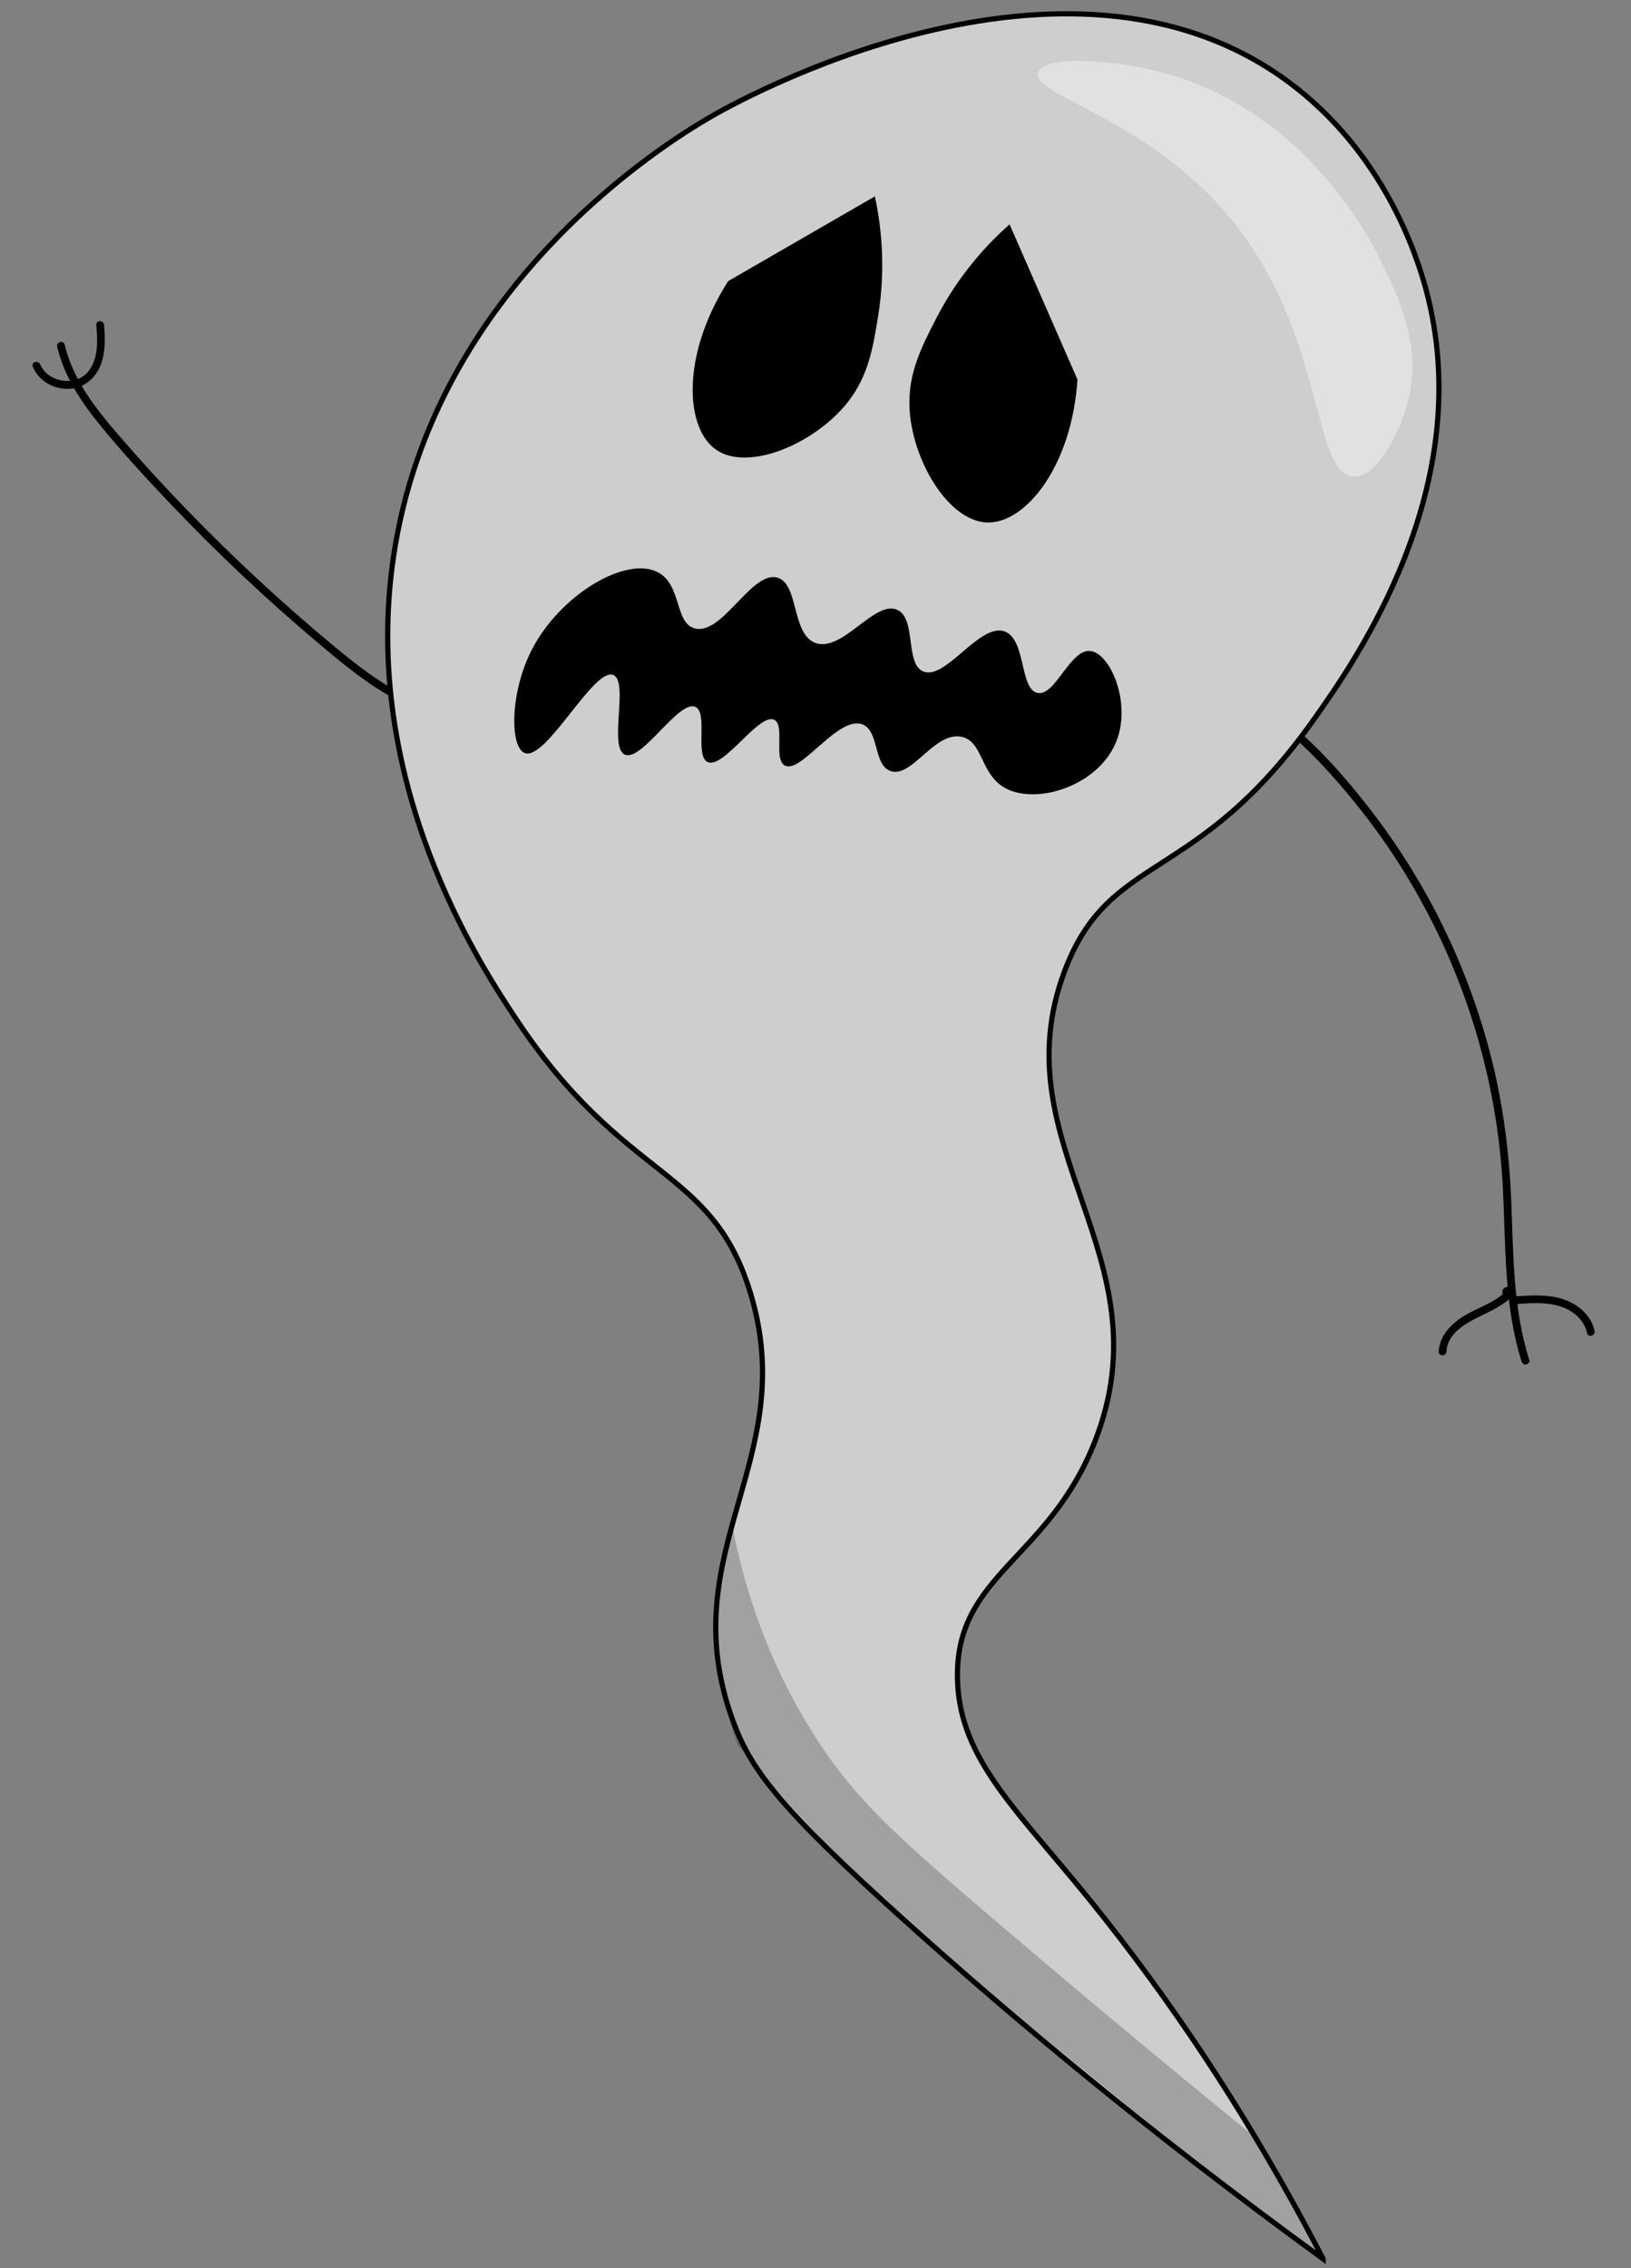 <?xml version="1.0" encoding="UTF-8"?><svg id="Layer_1" xmlns="http://www.w3.org/2000/svg" width="315" height="438" viewBox="0 0 315 438"><rect x="0" y="0" width="315" height="438" fill="#808080" stroke="none"/><defs><style>.cls-1{fill:#fff;opacity:.38;}.cls-1,.cls-2,.cls-3{stroke-width:0px;}.cls-4{fill:#cecece;stroke:#000;stroke-miterlimit:10;}.cls-2{opacity:.22;}</style></defs><path class="cls-3" d="m241.63,136.24c8,4.86,14.62,12.03,20.46,19.27,5.57,6.91,10.4,14.43,14.42,22.35,8.15,16.05,12.84,33.7,13.75,51.68.57,11.2.2,22.62,3.63,33.43.29.92,1.74.53,1.45-.4-3.15-9.93-3.05-20.4-3.47-30.7-.38-9.19-1.53-18.28-3.76-27.21-4.34-17.42-12.34-33.93-23.32-48.14-6.28-8.13-13.56-16.21-22.4-21.58-.83-.5-1.58.79-.76,1.3h0Z"/><path class="cls-3" d="m293.01,251.81c2.96-.19,6.11-.43,8.93.68,2.18.85,4.08,2.59,4.57,4.94.19.94,1.64.54,1.45-.4-.55-2.65-2.64-4.69-5.05-5.75-3.11-1.37-6.58-1.18-9.89-.96-.96.06-.97,1.56,0,1.5h0Z"/><path class="cls-3" d="m291.31,248.98l-.07-.05.34.45c-.17-.57-1.56.72-1.75.87-.3.23-.62.44-.94.65-.68.43-1.39.8-2.1,1.16-1.39.69-2.83,1.31-4.15,2.13-2.44,1.52-4.62,3.81-4.78,6.81-.05.96,1.45.96,1.5,0,.23-4.08,4.78-5.97,7.91-7.51.91-.45,1.8-.91,2.65-1.47.73-.48,1.74-1.09,2.12-1.91.36-.78-.18-1.81-1.12-1.56-.83.22-1.08,1.23-.35,1.73.8.55,1.55-.75.76-1.3h0Z"/><path class="cls-3" d="m80.41,135.3c-5.83-2.47-10.87-6.34-15.71-10.35-5.05-4.19-9.99-8.52-14.8-12.98-9.5-8.82-18.54-18.15-27.01-27.96-4.45-5.15-8.8-10.68-10.4-17.44-.22-.94-1.67-.54-1.45.4,1.39,5.89,4.82,10.92,8.61,15.53,4.13,5.03,8.56,9.84,13.04,14.56,9.25,9.75,19.06,18.98,29.36,27.63,5.44,4.56,11.02,9.12,17.61,11.92.88.37,1.64-.92.76-1.3h0Z"/><path class="cls-4" d="m255.55,436.23c-34.5-25.08-61.25-47.76-80.07-64.67-25.53-22.93-30.61-30.07-34.04-39.57-11.75-32.59,13.34-50.04,3.48-82.35-7.53-24.67-24.14-21.03-45.27-52.89-6.7-10.11-30.2-45.54-23.62-89.45,7.84-52.33,52.87-79.87,61.04-84.64,4.63-2.71,68.37-38.78,111.63-6.95,18.48,13.6,24.88,33.45,26.67,40.05,10.33,38.04-13.74,72.04-21.64,83.2-22.83,32.24-39.42,25.36-48.14,48.62-12.65,33.77,19.88,54.82,5.94,90.61-8.92,22.9-26.7,25.76-26.62,45.4.06,14.95,10.05,24.48,23.38,40.64,13.12,15.9,30.34,39.41,47.26,72Z"/><path class="cls-3" d="m118.48,130.37c2.99,1.33-.97,13.99,2.21,15.36,3.27,1.41,10.46-10.7,13.62-9.22,2.49,1.16-.16,9.5,2.36,10.65,3.07,1.41,9.95-9.58,12.86-8.16,2.13,1.04-.2,7.63,2.05,8.83,3.13,1.68,10.28-9.69,14.96-7.95,3.32,1.23,2.09,7.83,5.45,9.01,4.13,1.45,8.44-7.65,13.68-6.61,4.27.85,3.58,7.33,8.61,9.98,6.14,3.23,18.22-.63,21.45-9.42,2.71-7.37-1.34-16.69-5.13-17.12-3.95-.45-6.8,8.85-10.25,8.09-3.44-.76-2.17-10.34-6.3-11.86-4.84-1.78-11.43,9.54-15.75,7.71-3.56-1.51-1.26-10.18-5-11.89-4.34-1.99-10.59,8.26-15.78,6.4-4.7-1.69-3.19-11.41-7.37-12.62-4.96-1.44-10.64,11.21-15.96,9.8-3.91-1.04-2.5-8.33-7.06-10.8-6.13-3.33-18.98,4.27-24.45,14.98-4.25,8.32-4.2,18.81-1.33,19.89,4.13,1.56,13.4-16.72,17.13-15.06Z"/><path class="cls-3" d="m168.97,37.92c-9.45,5.46-18.9,10.91-28.34,16.37-9.05,14.18-8.38,28.26-2.39,32.51,6.18,4.38,19.02-1.05,25.38-9,4.11-5.14,5-10.7,5.99-16.84,1.58-9.8.45-17.98-.64-23.03Z"/><path class="cls-3" d="m194.98,43.32c4.37,10,8.74,19.99,13.12,29.99-1.12,16.78-10.02,27.73-17.35,27.59-7.58-.14-14.7-12.12-15.1-22.29-.26-6.57,2.32-11.58,5.16-17.12,4.54-8.83,10.3-14.74,14.17-18.17Z"/><path class="cls-3" d="m6.33,70.8c1.14,2.79,4.09,4.44,7.06,4.28,3.47-.18,5.8-2.82,6.51-6.09.44-2.05.38-4.16.2-6.24-.08-.95-1.58-.96-1.5,0,.26,2.91.43,6.39-1.44,8.85-1.54,2.02-4.28,2.44-6.56,1.49-1.22-.51-2.31-1.46-2.82-2.7-.36-.88-1.81-.5-1.45.4h0Z"/><path class="cls-1" d="m200.5,14c1.06-3.25,13.66-2.58,23.04-.25,27.81,6.91,40.73,31.74,42.96,36.25,3.77,7.62,8.6,17.73,5,29-1.28,4-5.2,13.13-10,13-8.25-.23-5.33-27.49-24-50-16.06-19.35-38.44-23.57-37-28Z"/><path class="cls-2" d="m141.5,295c2.02,10.39,6.39,26.07,17,42,7.18,10.78,14.39,17.43,35,35,13.04,11.11,29.2,24.68,48,40,4.67,8,9.33,16,14,24-8.33-6.33-16.67-12.67-25-19-14.33-11.67-28.67-23.33-43-35-8.96-7.44-18.42-16.06-28-26-6.23-6.46-11.88-12.84-17-19-1.73-4.69-3.8-11.94-4-21-.2-8.97,1.5-16.26,3-21Z"/></svg>